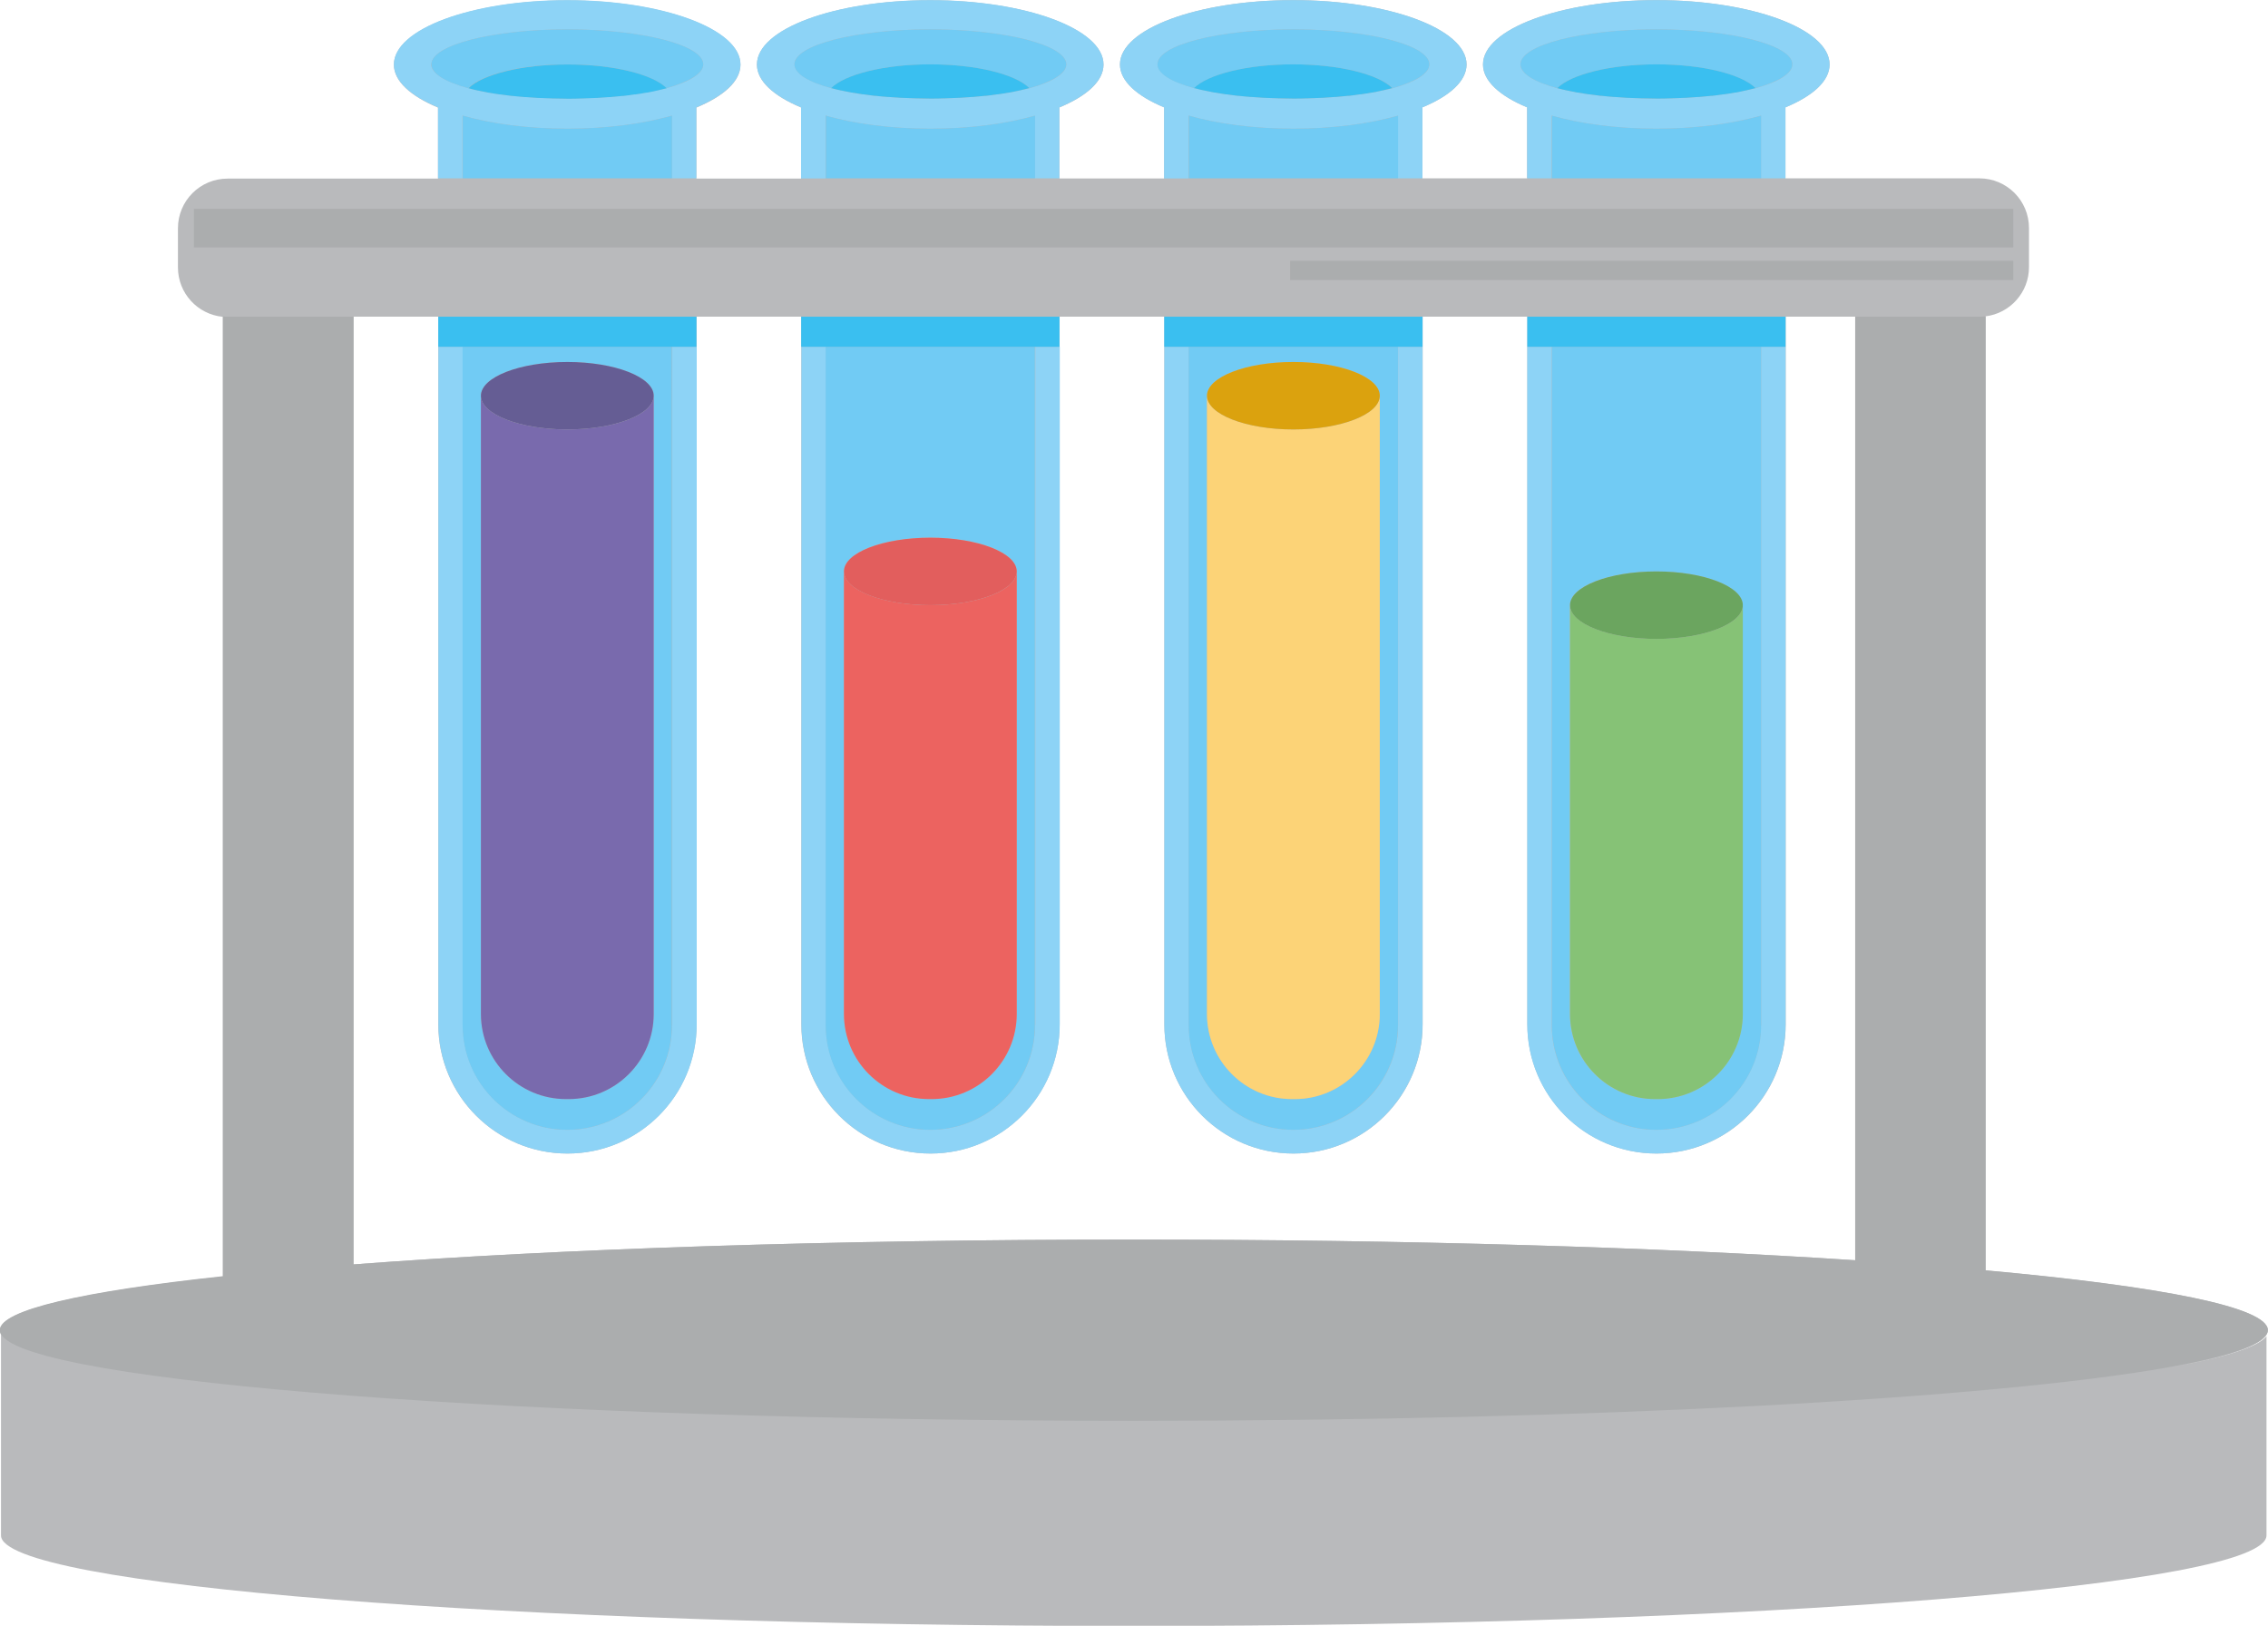 <?xml version="1.0" encoding="UTF-8"?>
<svg id="Layer_2" data-name="Layer 2" xmlns="http://www.w3.org/2000/svg" viewBox="0 0 180.86 129.62">
  <defs>
    <style>
      .cls-1 {
        fill: #6ba55f;
      }

      .cls-1, .cls-2, .cls-3, .cls-4, .cls-5, .cls-6, .cls-7, .cls-8, .cls-9, .cls-10, .cls-11, .cls-12, .cls-13 {
        stroke-width: 0px;
      }

      .cls-2 {
        fill: #dba20e;
      }

      .cls-3 {
        fill: #796aad;
      }

      .cls-4 {
        fill: #abadae;
      }

      .cls-5 {
        fill: #b9babc;
      }

      .cls-6 {
        fill: #e25e5d;
      }

      .cls-7 {
        fill: #86c276;
      }

      .cls-8 {
        fill: #fcd377;
      }

      .cls-9 {
        fill: #655d94;
      }

      .cls-10 {
        fill: #8dd3f6;
      }

      .cls-11 {
        fill: #71cbf4;
      }

      .cls-12 {
        fill: #3abff0;
      }

      .cls-13 {
        fill: #ec6360;
      }
    </style>
  </defs>
  <g id="Capa_1" data-name="Capa 1">
    <g>
      <path class="cls-5" d="M180.65,106.54c.13-.16.2-.32.2-.48h0c0-1.83-8.5-3.5-22.51-4.77V25.22c1.95-.24,3.46-1.91,3.46-3.92v-3.12c0-2.19-1.77-3.96-3.96-3.96h-15.46v-5.66c2.19-.91,3.52-2.1,3.52-3.42,0-2.83-6.19-5.13-13.82-5.13s-13.82,2.3-13.82,5.13c0,1.31,1.33,2.51,3.52,3.42v5.66h-8.35v-5.66c2.19-.91,3.52-2.1,3.52-3.42,0-2.83-6.19-5.13-13.82-5.13s-13.82,2.3-13.82,5.13c0,1.31,1.33,2.51,3.52,3.42v5.67h-8.35v-5.66c2.19-.91,3.52-2.1,3.52-3.42,0-2.83-6.19-5.13-13.82-5.13s-13.82,2.3-13.82,5.13c0,1.31,1.33,2.51,3.52,3.42v5.67h-8.35v-5.66c2.19-.91,3.52-2.1,3.52-3.42,0-2.83-6.19-5.13-13.82-5.13s-13.82,2.3-13.82,5.13c0,1.31,1.33,2.51,3.52,3.42v5.66h-16.78c-2.19,0-3.96,1.77-3.96,3.96v3.12c0,2.06,1.57,3.75,3.58,3.94v76.52c-11.17,1.2-17.79,2.69-17.79,4.3h0c0,.11.04.23.1.34v16c0,3.99,40.44,7.22,90.33,7.22s90.32-3.23,90.33-7.22h0v-15.88c-.73.89-3.47,1.73-7.86,2.5,4.33-.77,7.03-1.6,7.76-2.49ZM28.19,25.25h6.76v56.42c0,5.69,4.61,10.3,10.3,10.3s10.3-4.61,10.3-10.3V25.25h8.35v56.42c0,5.69,4.61,10.3,10.3,10.3s10.3-4.61,10.3-10.3V25.25h8.35v56.42c0,5.69,4.61,10.3,10.3,10.3s10.3-4.61,10.3-10.3V25.25h8.35v56.42c0,5.69,4.61,10.3,10.3,10.3s10.3-4.61,10.3-10.3V25.25h5.56v75.23c-15.63-1.03-35.67-1.65-57.52-1.65-24.12,0-46.03.75-62.24,1.98V25.25Z"/>
      <path class="cls-4" d="M158.34,101.29V25.22c-.16.02-.33.03-.5.03h-9.9v75.23c-15.63-1.03-35.67-1.65-57.52-1.65-24.12,0-46.03.75-62.24,1.98V25.25h-10.02c-.13,0-.26,0-.38-.02v76.52c-11.17,1.2-17.79,2.69-17.79,4.3h0c0,.11.04.23.1.34,2.22,3.83,41.81,6.89,90.33,6.89,36.7,0,68.3-1.75,82.47-4.26,4.33-.77,7.03-1.6,7.76-2.49.13-.16.2-.32.2-.48h0c0-1.83-8.5-3.5-22.51-4.77Z"/>
      <path class="cls-10" d="M53.59,81.73c0,4.61-3.74,8.35-8.34,8.35s-8.34-3.74-8.34-8.35V27.65h-1.95v54.02c0,5.69,4.61,10.3,10.3,10.3s10.3-4.61,10.3-10.3V27.65h-1.95v54.08Z"/>
      <path class="cls-10" d="M36.9,9.22c2.32.65,5.21,1.04,8.34,1.04s6.03-.39,8.34-1.04v5h1.95v-5.66c2.19-.91,3.52-2.1,3.52-3.42,0-2.83-6.19-5.13-13.82-5.13s-13.82,2.3-13.82,5.13c0,1.31,1.33,2.51,3.52,3.42v5.66h1.95v-5ZM34.4,5.13c0-1.54,4.85-2.79,10.84-2.79s10.84,1.25,10.84,2.79c0,.74-1.11,1.41-2.93,1.9h0s-.02,0-.03,0c-.24.06-.48.13-.74.18,0,0-.01,0-.02,0-.26.06-.54.11-.82.17-.01,0-.03,0-.04,0-.28.05-.57.1-.86.14-.02,0-.04,0-.07,0-.29.04-.59.08-.9.12-.03,0-.05,0-.08,0-.31.03-.62.07-.95.09-.03,0-.06,0-.08,0-.33.03-.66.05-1,.07-.03,0-.05,0-.08,0-.35.02-.7.03-1.06.04-.01,0-.03,0-.05,0-.38.01-.76.02-1.14.02s-.77,0-1.14-.02c-.01,0-.03,0-.04,0-.36-.01-.71-.02-1.06-.04-.03,0-.05,0-.08,0-.34-.02-.67-.04-1-.07-.03,0-.05,0-.08,0-.32-.03-.64-.06-.95-.09-.03,0-.05,0-.08,0-.31-.04-.61-.07-.9-.12-.02,0-.04,0-.06,0-.3-.04-.59-.09-.87-.14-.01,0-.03,0-.04,0-.29-.05-.56-.11-.82-.17,0,0-.01,0-.02,0-.26-.06-.51-.12-.75-.19,0,0-.02,0-.03,0h0c-1.81-.5-2.93-1.17-2.93-1.9Z"/>
      <path class="cls-11" d="M45.24,10.26c-3.14,0-6.03-.39-8.34-1.04v5h16.69v-5c-2.32.65-5.21,1.04-8.34,1.04Z"/>
      <path class="cls-11" d="M45.24,90.08c4.61,0,8.34-3.74,8.34-8.35V27.65h-16.69v54.08c0,4.61,3.74,8.35,8.34,8.35ZM38.35,31.55c0-1.49,3.09-2.69,6.89-2.69s6.89,1.21,6.89,2.69v49.29c0,3.75-3.04,6.79-6.79,6.79h-.2c-3.75,0-6.79-3.04-6.79-6.79V31.55Z"/>
      <path class="cls-3" d="M45.14,87.63h.2c3.75,0,6.79-3.04,6.79-6.79V31.55c0,1.49-3.09,2.69-6.89,2.69s-6.89-1.21-6.89-2.69v49.29c0,3.75,3.04,6.79,6.79,6.79Z"/>
      <path class="cls-11" d="M45.24,5.13c3.68,0,6.81.8,7.91,1.9,1.81-.5,2.93-1.17,2.93-1.9,0-1.54-4.85-2.79-10.84-2.79s-10.84,1.25-10.84,2.79c0,.74,1.11,1.41,2.93,1.9,1.11-1.11,4.23-1.9,7.91-1.9Z"/>
      <path class="cls-12" d="M37.33,7.03h0s.02,0,.03,0c.24.07.49.13.75.19,0,0,.01,0,.02,0,.26.06.54.11.82.17.01,0,.03,0,.04,0,.28.05.57.1.87.14.02,0,.04,0,.06,0,.29.04.59.08.9.12.03,0,.05,0,.08,0,.31.03.62.07.95.09.03,0,.05,0,.08,0,.33.03.66.05,1,.07.03,0,.05,0,.08,0,.35.02.7.03,1.06.04.01,0,.03,0,.04,0,.38.01.76.02,1.14.02s.77,0,1.14-.02c.02,0,.03,0,.05,0,.36-.01.71-.02,1.06-.04.03,0,.05,0,.08,0,.34-.02.67-.04,1-.07.03,0,.06,0,.08,0,.32-.03.64-.06.95-.09.03,0,.05,0,.08,0,.31-.04.61-.07.9-.12.02,0,.04,0,.07,0,.3-.04.58-.09.86-.14.01,0,.03,0,.04,0,.28-.05.56-.11.82-.17,0,0,.01,0,.02,0,.26-.06.5-.12.74-.18,0,0,.02,0,.03,0h0c-1.11-1.11-4.23-1.9-7.91-1.9s-6.81.8-7.91,1.9Z"/>
      <path class="cls-9" d="M45.24,34.24c3.81,0,6.89-1.21,6.89-2.69s-3.09-2.69-6.89-2.69-6.89,1.21-6.89,2.69,3.09,2.69,6.89,2.69Z"/>
      <path class="cls-10" d="M82.54,81.73c0,4.61-3.74,8.35-8.34,8.35s-8.34-3.74-8.34-8.35V27.65h-1.95v54.02c0,5.69,4.61,10.3,10.3,10.3s10.3-4.61,10.3-10.3V27.65h-1.95v54.08Z"/>
      <path class="cls-10" d="M65.85,9.22c2.32.65,5.21,1.04,8.34,1.04s6.03-.39,8.34-1.04v5h1.95v-5.66c2.19-.91,3.52-2.1,3.52-3.42,0-2.83-6.19-5.13-13.82-5.13s-13.82,2.3-13.82,5.13c0,1.31,1.33,2.51,3.52,3.42v5.67h1.95v-5ZM63.35,5.13c0-1.54,4.85-2.79,10.84-2.79s10.84,1.25,10.84,2.79c0,.74-1.11,1.41-2.93,1.9h0s-.02,0-.03,0c-.24.06-.48.13-.74.18,0,0-.01,0-.02,0-.26.06-.54.11-.82.17-.01,0-.03,0-.04,0-.28.05-.57.1-.86.14-.02,0-.04,0-.06,0-.29.04-.59.08-.9.12-.03,0-.05,0-.08,0-.31.03-.62.07-.95.09-.03,0-.05,0-.08,0-.33.03-.66.05-1,.07-.03,0-.05,0-.08,0-.35.02-.7.03-1.06.04-.01,0-.03,0-.05,0-.37.01-.76.02-1.14.02s-.77,0-1.14-.02c-.01,0-.03,0-.04,0-.36-.01-.71-.02-1.06-.04-.03,0-.05,0-.08,0-.34-.02-.67-.04-1-.07-.03,0-.05,0-.08,0-.32-.03-.64-.06-.95-.09-.03,0-.05,0-.08,0-.31-.04-.61-.07-.9-.12-.02,0-.04,0-.06,0-.3-.04-.59-.09-.86-.14-.01,0-.03,0-.04,0-.28-.05-.56-.11-.82-.17,0,0-.01,0-.02,0-.26-.06-.5-.12-.74-.18-.01,0-.02,0-.03,0h0c-1.81-.5-2.93-1.17-2.93-1.9Z"/>
      <path class="cls-11" d="M74.19,90.08c4.61,0,8.34-3.74,8.34-8.35V27.65h-16.69v54.08c0,4.61,3.74,8.35,8.34,8.35ZM67.3,45.55c0-1.49,3.09-2.69,6.89-2.69s6.89,1.2,6.89,2.69v35.28c0,3.75-3.04,6.79-6.79,6.79h-.2c-3.75,0-6.79-3.04-6.79-6.79v-35.28Z"/>
      <path class="cls-11" d="M74.19,10.26c-3.14,0-6.03-.39-8.34-1.04v5h16.69v-5c-2.32.65-5.21,1.04-8.34,1.04Z"/>
      <path class="cls-13" d="M74.09,87.63h.2c3.75,0,6.79-3.04,6.79-6.79v-35.28c0,1.49-3.09,2.69-6.89,2.69s-6.89-1.21-6.89-2.69v35.28c0,3.75,3.04,6.79,6.79,6.79Z"/>
      <path class="cls-11" d="M74.19,5.13c3.68,0,6.81.8,7.91,1.9,1.81-.5,2.93-1.17,2.93-1.9,0-1.54-4.85-2.79-10.84-2.79s-10.84,1.25-10.84,2.79c0,.74,1.11,1.41,2.93,1.9,1.11-1.11,4.23-1.9,7.91-1.9Z"/>
      <path class="cls-12" d="M66.28,7.03h0s.02,0,.03,0c.24.06.48.13.74.18,0,0,.01,0,.02,0,.26.06.54.11.82.17.01,0,.03,0,.04,0,.28.05.57.1.86.14.02,0,.04,0,.06,0,.29.04.59.08.9.12.03,0,.05,0,.08,0,.31.03.62.07.95.09.03,0,.06,0,.08,0,.33.03.66.05,1,.07.03,0,.05,0,.08,0,.35.02.7.03,1.06.04.01,0,.03,0,.04,0,.38.01.76.02,1.14.02s.77,0,1.14-.02c.02,0,.03,0,.05,0,.36-.01.71-.02,1.06-.04.03,0,.05,0,.08,0,.34-.02.67-.04,1-.07.03,0,.05,0,.08,0,.32-.03.64-.06.95-.09.03,0,.05,0,.08,0,.31-.04.61-.07.9-.12.02,0,.04,0,.06,0,.3-.04.58-.09.86-.14.01,0,.03,0,.04,0,.28-.05.56-.11.82-.17,0,0,.01,0,.02,0,.26-.06.5-.12.74-.18,0,0,.02,0,.03,0h0c-1.11-1.11-4.23-1.9-7.91-1.9s-6.81.8-7.91,1.9Z"/>
      <path class="cls-6" d="M74.19,48.25c3.81,0,6.89-1.21,6.89-2.69s-3.09-2.69-6.89-2.69-6.89,1.2-6.89,2.69,3.09,2.69,6.89,2.69Z"/>
      <path class="cls-10" d="M94.79,9.22c2.32.65,5.21,1.04,8.34,1.04s6.03-.39,8.35-1.04v5h1.95v-5.66c2.19-.91,3.52-2.1,3.52-3.42,0-2.83-6.19-5.13-13.82-5.13s-13.82,2.3-13.82,5.13c0,1.31,1.33,2.51,3.52,3.42v5.67h1.95v-5ZM92.3,5.13c0-1.54,4.85-2.79,10.84-2.79s10.84,1.25,10.84,2.79c0,.74-1.11,1.41-2.93,1.9h0s-.02,0-.03,0c-.24.06-.48.13-.74.18,0,0-.01,0-.02,0-.26.06-.54.11-.82.17-.01,0-.03,0-.04,0-.28.05-.57.1-.86.14-.02,0-.04,0-.06,0-.29.04-.59.08-.9.12-.03,0-.05,0-.08,0-.31.03-.62.07-.95.09-.03,0-.05,0-.08,0-.33.03-.66.05-1,.07-.03,0-.05,0-.08,0-.35.02-.7.03-1.06.04-.01,0-.03,0-.04,0-.37.01-.76.02-1.14.02s-.77,0-1.14-.02c-.01,0-.03,0-.04,0-.36-.01-.71-.02-1.06-.04-.03,0-.05,0-.08,0-.34-.02-.67-.04-1-.07-.03,0-.05,0-.08,0-.32-.03-.64-.06-.95-.09-.03,0-.05,0-.08,0-.31-.04-.61-.07-.9-.12-.02,0-.04,0-.06,0-.3-.04-.59-.09-.86-.14-.01,0-.03,0-.04,0-.28-.05-.56-.11-.82-.17,0,0-.01,0-.02,0-.26-.06-.5-.12-.74-.18-.01,0-.02,0-.03,0h0c-1.81-.5-2.93-1.17-2.93-1.9Z"/>
      <path class="cls-10" d="M103.14,91.97c5.69,0,10.3-4.61,10.3-10.3V27.65h-1.95v54.08c0,4.61-3.74,8.35-8.35,8.35s-8.34-3.74-8.34-8.35V27.65h-1.95v-2.4h0v56.42c0,5.69,4.61,10.3,10.3,10.3Z"/>
      <path class="cls-11" d="M103.14,10.26c-3.14,0-6.03-.39-8.34-1.04v5h16.69v-5c-2.32.65-5.21,1.04-8.35,1.04Z"/>
      <path class="cls-11" d="M94.79,81.73c0,4.61,3.74,8.35,8.34,8.35s8.35-3.74,8.35-8.35V27.65h-16.69v54.08ZM96.25,31.55c0-1.49,3.09-2.69,6.89-2.69s6.89,1.21,6.89,2.69v49.29c0,3.75-3.04,6.79-6.79,6.79h-.2c-3.75,0-6.79-3.04-6.79-6.79V31.55Z"/>
      <path class="cls-8" d="M103.04,87.63h.2c3.75,0,6.79-3.04,6.79-6.79V31.55c0,1.49-3.09,2.69-6.89,2.69s-6.89-1.21-6.89-2.69v49.29c0,3.75,3.04,6.79,6.79,6.79Z"/>
      <path class="cls-11" d="M103.14,5.13c3.68,0,6.81.8,7.91,1.9,1.81-.5,2.93-1.17,2.93-1.9,0-1.54-4.85-2.79-10.84-2.79s-10.84,1.25-10.84,2.79c0,.74,1.11,1.41,2.93,1.9,1.11-1.11,4.23-1.9,7.91-1.9Z"/>
      <path class="cls-12" d="M95.23,7.03h0s.02,0,.03,0c.24.06.48.13.74.18,0,0,.01,0,.02,0,.26.06.54.11.82.17.01,0,.03,0,.04,0,.28.05.57.1.86.14.02,0,.04,0,.06,0,.29.04.59.08.9.12.03,0,.05,0,.08,0,.31.03.62.07.95.09.03,0,.06,0,.08,0,.33.03.66.05,1,.07.03,0,.05,0,.08,0,.35.02.7.03,1.06.04.01,0,.03,0,.04,0,.38.01.76.02,1.14.02s.77,0,1.14-.02c.02,0,.03,0,.04,0,.36-.01.71-.02,1.06-.04.03,0,.05,0,.08,0,.34-.02.67-.04,1-.07.03,0,.05,0,.08,0,.32-.03.64-.06.95-.09.03,0,.05,0,.08,0,.31-.04.61-.07.9-.12.02,0,.04,0,.06,0,.3-.04.58-.09.86-.14.01,0,.03,0,.04,0,.28-.05.56-.11.82-.17,0,0,.01,0,.02,0,.26-.06.5-.12.74-.18.01,0,.02,0,.03,0h0c-1.11-1.11-4.23-1.9-7.91-1.9s-6.81.8-7.91,1.9Z"/>
      <path class="cls-2" d="M103.14,34.24c3.81,0,6.89-1.21,6.89-2.69s-3.09-2.69-6.89-2.69-6.89,1.21-6.89,2.69,3.09,2.69,6.89,2.69Z"/>
      <path class="cls-10" d="M123.74,9.22c2.32.65,5.21,1.04,8.34,1.04s6.03-.39,8.35-1.04v5h1.95v-5.66c2.19-.91,3.52-2.1,3.52-3.42,0-2.83-6.19-5.13-13.82-5.13s-13.82,2.3-13.82,5.13c0,1.31,1.33,2.51,3.52,3.42v5.66h1.95v-5ZM121.25,5.13c0-1.54,4.85-2.79,10.84-2.79s10.84,1.25,10.84,2.79c0,.74-1.11,1.41-2.93,1.9h0s-.02,0-.03,0c-.24.06-.48.13-.74.18,0,0-.01,0-.02,0-.26.06-.54.11-.82.17-.01,0-.03,0-.04,0-.28.05-.57.1-.86.14-.02,0-.04,0-.06,0-.29.04-.59.08-.9.12-.03,0-.05,0-.08,0-.31.03-.62.07-.95.09-.03,0-.06,0-.08,0-.33.03-.66.05-1,.07-.03,0-.05,0-.08,0-.35.02-.7.03-1.06.04-.01,0-.03,0-.05,0-.37.01-.76.02-1.14.02s-.77,0-1.14-.02c-.01,0-.03,0-.05,0-.36-.01-.71-.02-1.06-.04-.03,0-.05,0-.08,0-.34-.02-.67-.04-1-.07-.03,0-.06,0-.08,0-.32-.03-.64-.06-.95-.09-.03,0-.05,0-.08,0-.31-.04-.61-.07-.9-.12-.02,0-.04,0-.07,0-.3-.04-.58-.09-.86-.14-.01,0-.03,0-.04,0-.28-.05-.56-.11-.82-.17,0,0-.01,0-.02,0-.26-.06-.5-.12-.74-.18-.01,0-.02,0-.03,0h0c-1.81-.5-2.93-1.17-2.93-1.9Z"/>
      <path class="cls-10" d="M140.43,81.73c0,4.61-3.74,8.35-8.35,8.35s-8.34-3.74-8.34-8.35V27.65h-1.95v54.02c0,5.69,4.61,10.3,10.3,10.3s10.3-4.61,10.3-10.3V27.65h-1.95v54.08Z"/>
      <path class="cls-11" d="M132.09,10.26c-3.14,0-6.03-.39-8.34-1.04v5h16.69v-5c-2.32.65-5.21,1.04-8.35,1.04Z"/>
      <path class="cls-11" d="M132.09,90.08c4.61,0,8.35-3.74,8.35-8.35V27.65h-16.69v54.08c0,4.61,3.74,8.35,8.34,8.35ZM125.19,48.25c0-1.49,3.09-2.69,6.89-2.69s6.89,1.21,6.89,2.69v32.59c0,3.75-3.04,6.79-6.79,6.79h-.2c-3.75,0-6.79-3.04-6.79-6.79v-32.59Z"/>
      <path class="cls-7" d="M131.99,87.63h.2c3.75,0,6.79-3.04,6.79-6.79v-32.59c0,1.49-3.09,2.69-6.89,2.69s-6.89-1.21-6.89-2.69v32.59c0,3.75,3.04,6.79,6.79,6.79Z"/>
      <path class="cls-11" d="M132.09,5.13c3.68,0,6.81.8,7.91,1.9,1.81-.5,2.93-1.17,2.93-1.9,0-1.54-4.85-2.79-10.84-2.79s-10.84,1.25-10.84,2.79c0,.74,1.11,1.41,2.93,1.9,1.11-1.11,4.23-1.9,7.91-1.9Z"/>
      <path class="cls-12" d="M124.17,7.03h0s.02,0,.03,0c.24.06.48.13.74.18,0,0,.01,0,.02,0,.26.06.54.11.82.17.01,0,.03,0,.04,0,.28.05.57.1.86.14.02,0,.04,0,.07,0,.29.04.59.08.9.12.03,0,.05,0,.08,0,.31.03.62.07.95.09.03,0,.06,0,.08,0,.33.03.66.05,1,.07.03,0,.05,0,.08,0,.35.02.7.03,1.06.04.02,0,.03,0,.05,0,.38.01.76.02,1.14.02s.77,0,1.14-.02c.02,0,.03,0,.05,0,.36-.01.71-.02,1.06-.04.03,0,.05,0,.08,0,.34-.02.67-.04,1-.07.03,0,.06,0,.08,0,.32-.03.64-.06.95-.09.03,0,.05,0,.08,0,.31-.04.61-.07.9-.12.02,0,.04,0,.06,0,.3-.04.58-.09.86-.14.01,0,.03,0,.04,0,.28-.05.56-.11.82-.17,0,0,.01,0,.02,0,.26-.06.5-.12.74-.18.01,0,.02,0,.03,0h0c-1.11-1.11-4.23-1.9-7.91-1.9s-6.81.8-7.91,1.9Z"/>
      <path class="cls-1" d="M132.09,50.94c3.81,0,6.89-1.21,6.89-2.69s-3.09-2.69-6.89-2.69-6.89,1.21-6.89,2.69,3.09,2.69,6.89,2.69Z"/>
      <polygon class="cls-12" points="36.9 27.65 53.59 27.65 55.54 27.65 55.54 25.25 34.95 25.25 34.95 27.65 36.9 27.65"/>
      <polygon class="cls-12" points="65.85 27.65 82.54 27.65 84.49 27.65 84.49 25.25 63.89 25.25 63.89 27.65 65.85 27.65"/>
      <polygon class="cls-12" points="94.79 27.65 111.48 27.65 113.44 27.65 113.44 25.25 92.84 25.25 92.84 27.65 94.79 27.65"/>
      <polygon class="cls-12" points="123.74 27.65 140.43 27.65 142.39 27.65 142.39 25.25 121.79 25.25 121.79 27.65 123.74 27.65"/>
      <rect class="cls-4" x="15.46" y="16.65" width="145.09" height="3.08"/>
      <polygon class="cls-4" points="102.88 22.33 147.94 22.33 158.34 22.33 160.55 22.33 160.55 20.79 102.88 20.79 102.88 22.33"/>
    </g>
  </g>
</svg>